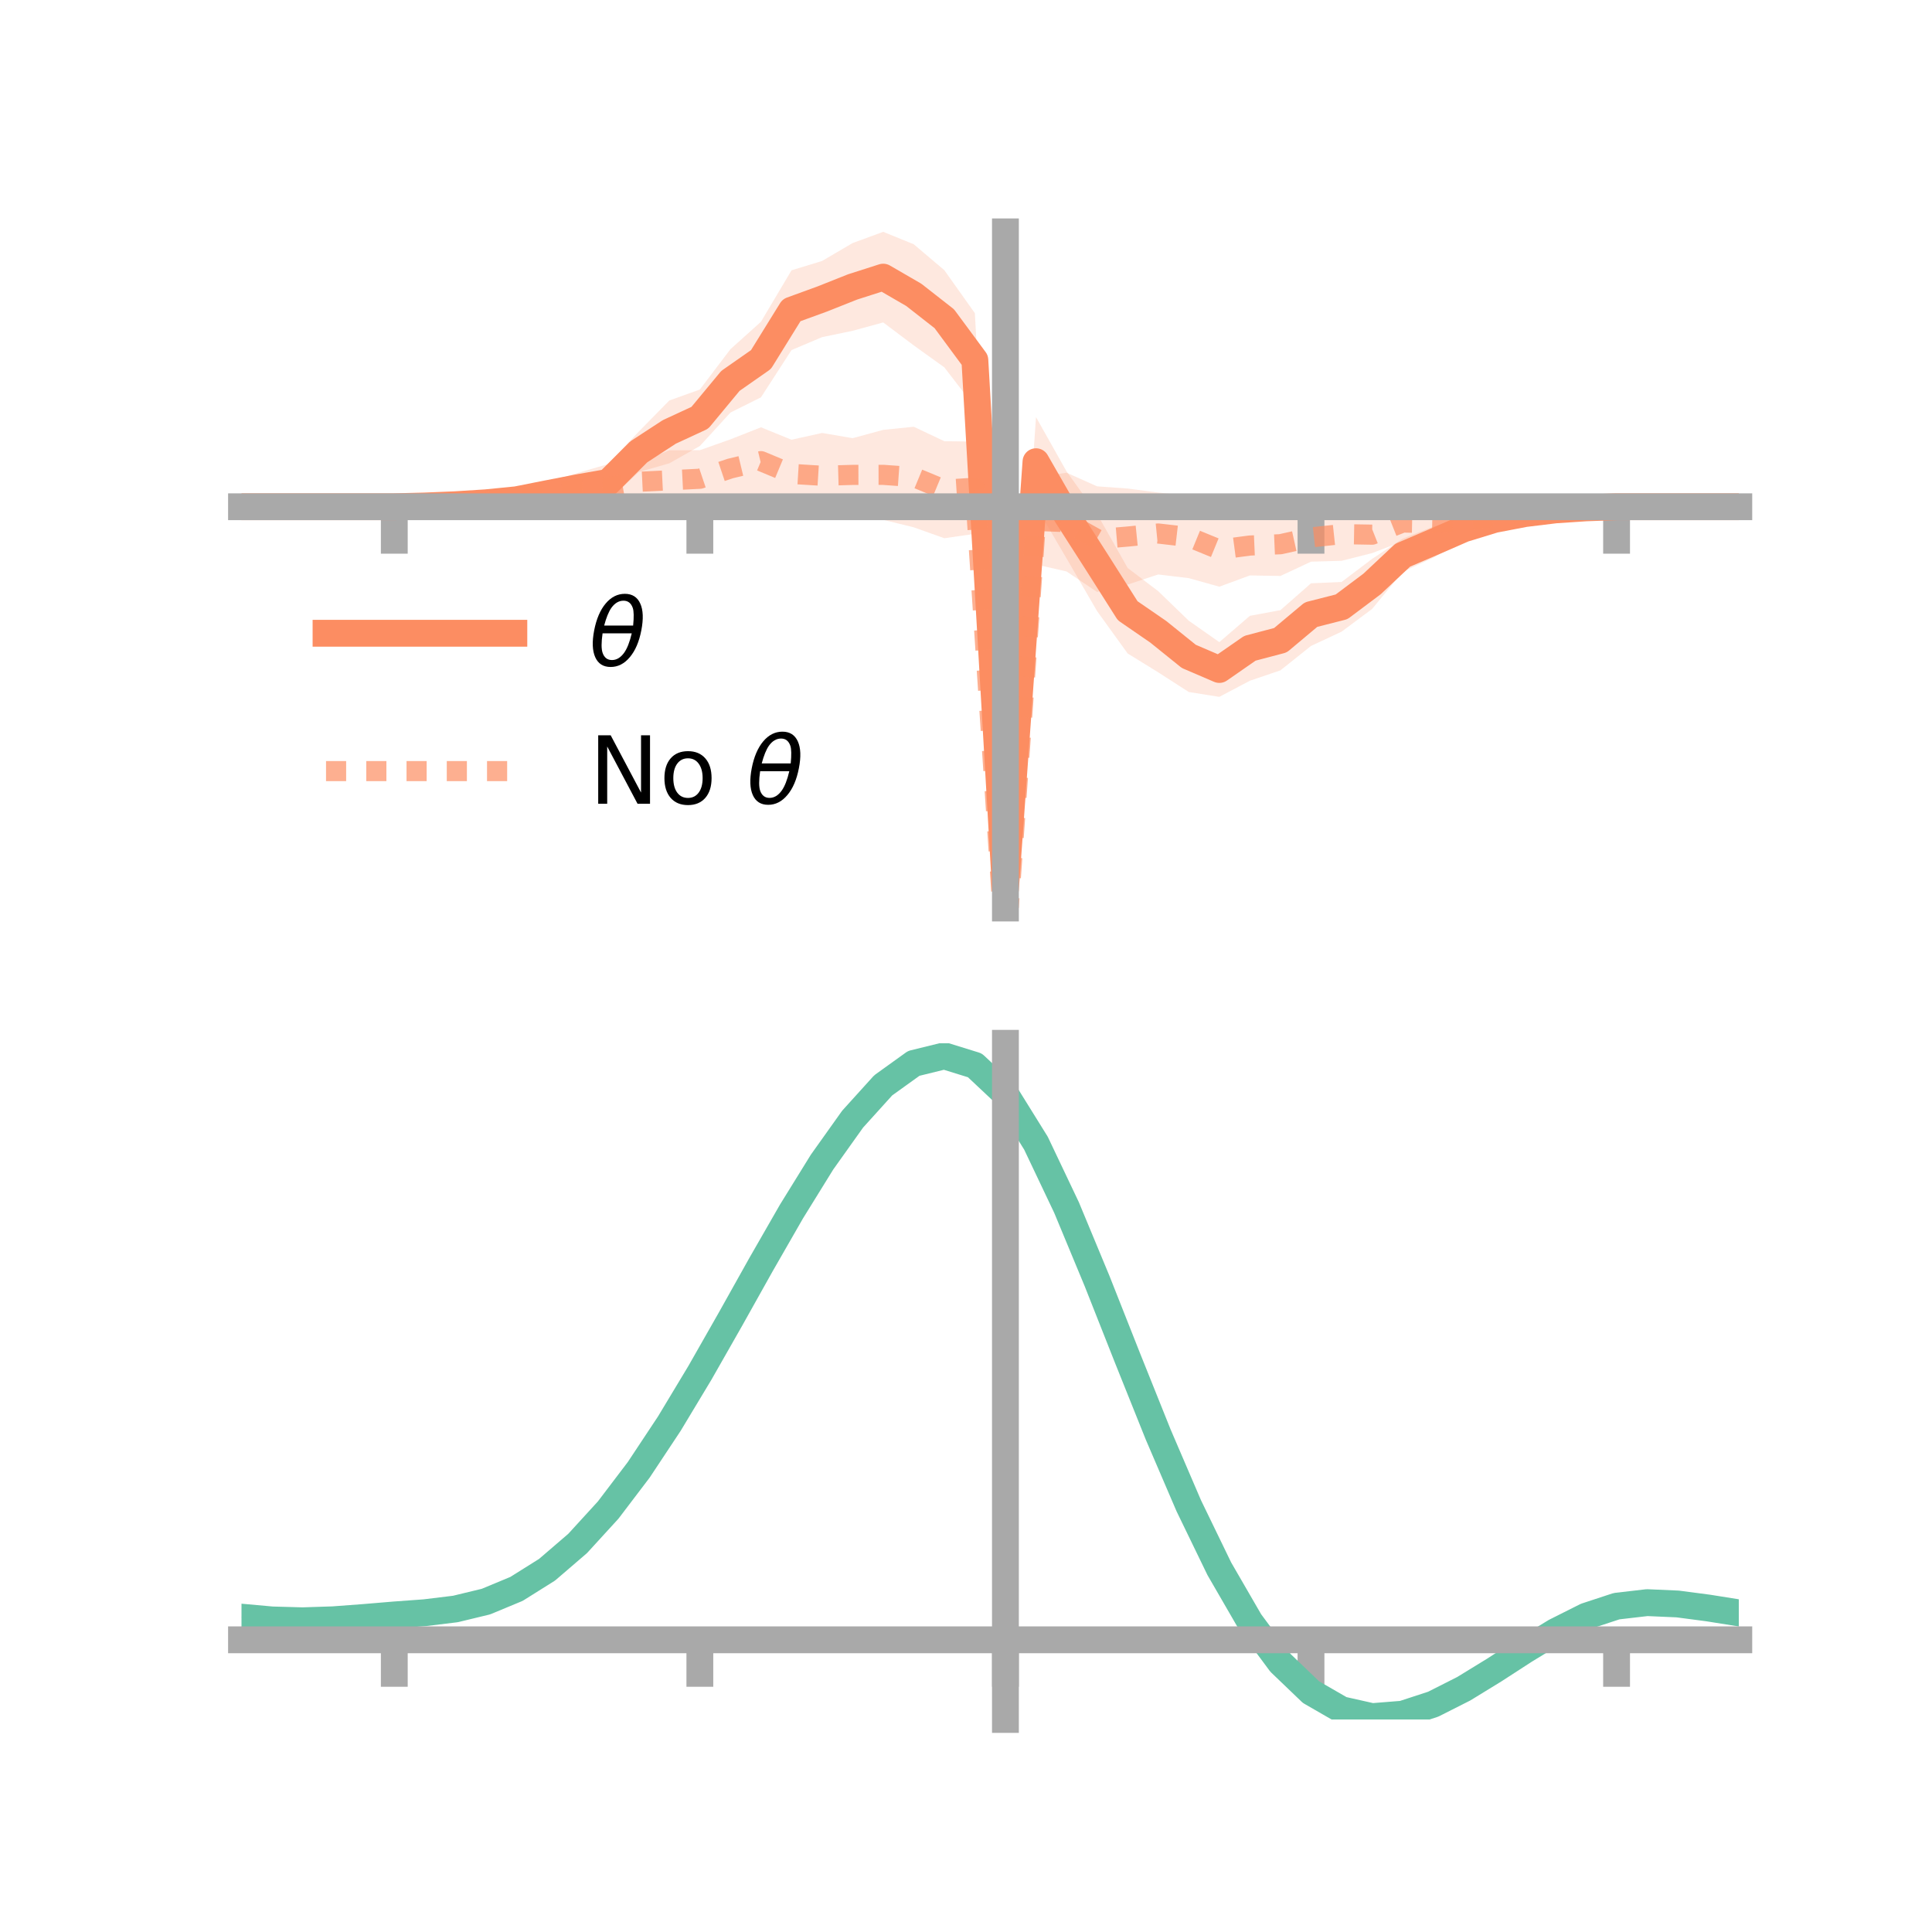 <?xml version="1.0" encoding="utf-8" standalone="no"?>
<!DOCTYPE svg PUBLIC "-//W3C//DTD SVG 1.1//EN"
  "http://www.w3.org/Graphics/SVG/1.1/DTD/svg11.dtd">
<!-- Created with matplotlib (https://matplotlib.org/) -->
<svg height="144pt" version="1.1" viewBox="0 0 144 144" width="144pt" xmlns="http://www.w3.org/2000/svg" xmlns:xlink="http://www.w3.org/1999/xlink">
 <defs>
  <style type="text/css">*{stroke-linecap:butt;stroke-linejoin:round;}</style>
 </defs>
 <g id="figure_1">
  <g id="patch_1">
   <path d="M 0 144 
L 144 144 
L 144 0 
L 0 0 
z
" style="fill:none;"/>
  </g>
  <g id="axes_1">
   <g id="patch_2">
    <path d="M 18 67.68 
L 129.6 67.68 
L 129.6 17.28 
L 18 17.28 
z
" style="fill:none;"/>
   </g>
   <g id="PolyCollection_1">
    <path clip-path="url(#p8727e57f99)" d="M 18 37.77 
L 18 37.77 
L 20.278 37.77 
L 22.555 37.77 
L 24.833 37.77 
L 27.11 37.77 
L 29.388 37.77 
L 31.665 37.626 
L 33.943 37.376 
L 36.22 37.067 
L 38.498 36.659 
L 40.776 35.93 
L 43.053 35.252 
L 45.331 34.587 
L 47.608 32.173 
L 49.886 29.851 
L 52.163 29.033 
L 54.441 26.028 
L 56.718 23.982 
L 58.996 20.147 
L 61.273 19.452 
L 63.551 18.114 
L 65.829 17.28 
L 68.106 18.206 
L 70.384 20.137 
L 72.661 23.342 
L 74.939 64.882 
L 77.216 31.086 
L 79.494 35.134 
L 81.771 38.307 
L 84.049 42.334 
L 86.327 44.063 
L 88.604 46.265 
L 90.882 47.861 
L 93.159 45.901 
L 95.437 45.476 
L 97.714 43.476 
L 99.992 43.378 
L 102.269 41.656 
L 104.547 40.146 
L 106.824 39.247 
L 109.102 38.569 
L 111.38 38.145 
L 113.657 37.87 
L 115.935 37.808 
L 118.212 37.791 
L 120.49 37.77 
L 122.767 37.77 
L 125.045 37.77 
L 127.322 37.77 
L 129.6 37.77 
L 129.6 37.77 
L 129.6 37.77 
L 127.322 37.77 
L 125.045 37.77 
L 122.767 37.77 
L 120.49 37.771 
L 118.212 37.913 
L 115.935 38.198 
L 113.657 38.69 
L 111.38 39.287 
L 109.102 40.259 
L 106.824 41.57 
L 104.547 42.619 
L 102.269 45.388 
L 99.992 47.082 
L 97.714 48.145 
L 95.437 49.963 
L 93.159 50.738 
L 90.882 51.94 
L 88.604 51.578 
L 86.327 50.112 
L 84.049 48.706 
L 81.771 45.55 
L 79.494 41.62 
L 77.216 37.739 
L 74.939 67.68 
L 72.661 30.336 
L 70.384 27.38 
L 68.106 25.744 
L 65.829 24.032 
L 63.551 24.656 
L 61.273 25.128 
L 58.996 26.091 
L 56.718 29.615 
L 54.441 30.751 
L 52.163 33.243 
L 49.886 34.534 
L 47.608 35.184 
L 45.331 37.319 
L 43.053 37.459 
L 40.776 37.667 
L 38.498 37.839 
L 36.22 37.883 
L 33.943 37.862 
L 31.665 37.8 
L 29.388 37.77 
L 27.11 37.77 
L 24.833 37.77 
L 22.555 37.77 
L 20.278 37.77 
L 18 37.77 
z
" style="fill:#fc8d62;fill-opacity:0.2;"/>
   </g>
   <g id="PolyCollection_2">
    <path clip-path="url(#p8727e57f99)" d="M 18 37.77 
L 18 37.77 
L 20.278 37.77 
L 22.555 37.77 
L 24.833 37.77 
L 27.11 37.77 
L 29.388 37.77 
L 31.665 37.623 
L 33.943 37.401 
L 36.22 37.038 
L 38.498 36.482 
L 40.776 35.823 
L 43.053 35.343 
L 45.331 35.047 
L 47.608 34.467 
L 49.886 33.563 
L 52.163 33.554 
L 54.441 32.747 
L 56.718 31.849 
L 58.996 32.775 
L 61.273 32.27 
L 63.551 32.659 
L 65.829 32.04 
L 68.106 31.807 
L 70.384 32.884 
L 72.661 32.913 
L 74.939 69.649 
L 77.216 35.577 
L 79.494 35.233 
L 81.771 36.249 
L 84.049 36.413 
L 86.327 36.712 
L 88.604 36.964 
L 90.882 38.196 
L 93.159 38.432 
L 95.437 38.198 
L 97.714 38.248 
L 99.992 37.824 
L 102.269 38.477 
L 104.547 37.539 
L 106.824 37.862 
L 109.102 37.959 
L 111.38 37.971 
L 113.657 37.71 
L 115.935 37.672 
L 118.212 37.746 
L 120.49 37.769 
L 122.767 37.77 
L 125.045 37.77 
L 127.322 37.77 
L 129.6 37.77 
L 129.6 37.77 
L 129.6 37.77 
L 127.322 37.77 
L 125.045 37.77 
L 122.767 37.77 
L 120.49 37.772 
L 118.212 37.91 
L 115.935 38.136 
L 113.657 38.485 
L 111.38 39.027 
L 109.102 39.692 
L 106.824 40.119 
L 104.547 40.351 
L 102.269 41.224 
L 99.992 41.799 
L 97.714 41.864 
L 95.437 42.928 
L 93.159 42.89 
L 90.882 43.728 
L 88.604 43.092 
L 86.327 42.817 
L 84.049 43.571 
L 81.771 44.122 
L 79.494 42.593 
L 77.216 42.074 
L 74.939 72.643 
L 72.661 39.788 
L 70.384 40.117 
L 68.106 39.303 
L 65.829 38.746 
L 63.551 38.133 
L 61.273 38.652 
L 58.996 37.865 
L 56.718 36.894 
L 54.441 37.09 
L 52.163 37.814 
L 49.886 38.035 
L 47.608 37.351 
L 45.331 37.585 
L 43.053 37.527 
L 40.776 37.808 
L 38.498 37.689 
L 36.22 37.909 
L 33.943 37.875 
L 31.665 37.822 
L 29.388 37.77 
L 27.11 37.77 
L 24.833 37.77 
L 22.555 37.77 
L 20.278 37.77 
L 18 37.77 
z
" style="fill:#fc8d62;fill-opacity:0.2;"/>
   </g>
   <g id="matplotlib.axis_1">
    <g id="xtick_1">
     <g id="line2d_1">
      <defs>
       <path d="M 0 0 
L 0 3.5 
" id="m9d3788a0e4" style="stroke:#a9a9a9;stroke-width:2;"/>
      </defs>
      <g>
       <use style="fill:#a9a9a9;stroke:#a9a9a9;stroke-width:2;" x="29.388" xlink:href="#m9d3788a0e4" y="37.77"/>
      </g>
     </g>
    </g>
    <g id="xtick_2">
     <g id="line2d_2">
      <g>
       <use style="fill:#a9a9a9;stroke:#a9a9a9;stroke-width:2;" x="52.163" xlink:href="#m9d3788a0e4" y="37.77"/>
      </g>
     </g>
    </g>
    <g id="xtick_3">
     <g id="line2d_3">
      <g>
       <use style="fill:#a9a9a9;stroke:#a9a9a9;stroke-width:2;" x="74.939" xlink:href="#m9d3788a0e4" y="37.77"/>
      </g>
     </g>
    </g>
    <g id="xtick_4">
     <g id="line2d_4">
      <g>
       <use style="fill:#a9a9a9;stroke:#a9a9a9;stroke-width:2;" x="97.714" xlink:href="#m9d3788a0e4" y="37.77"/>
      </g>
     </g>
    </g>
    <g id="xtick_5">
     <g id="line2d_5">
      <g>
       <use style="fill:#a9a9a9;stroke:#a9a9a9;stroke-width:2;" x="120.49" xlink:href="#m9d3788a0e4" y="37.77"/>
      </g>
     </g>
    </g>
   </g>
   <g id="matplotlib.axis_2"/>
   <g id="line2d_6">
    <path clip-path="url(#p8727e57f99)" d="M 18 37.77 
L 20.278 37.77 
L 22.555 37.77 
L 24.833 37.77 
L 27.11 37.77 
L 29.388 37.77 
L 31.665 37.713 
L 33.943 37.619 
L 36.22 37.475 
L 38.498 37.249 
L 40.776 36.798 
L 43.053 36.355 
L 45.331 35.953 
L 47.608 33.679 
L 49.886 32.192 
L 52.163 31.138 
L 54.441 28.389 
L 56.718 26.798 
L 58.996 23.119 
L 61.273 22.29 
L 63.551 21.385 
L 65.829 20.656 
L 68.106 21.975 
L 70.384 23.758 
L 72.661 26.839 
L 74.939 66.281 
L 77.216 34.413 
L 79.494 38.377 
L 81.771 41.929 
L 84.049 45.52 
L 86.327 47.087 
L 88.604 48.922 
L 90.882 49.9 
L 93.159 48.319 
L 95.437 47.719 
L 97.714 45.81 
L 99.992 45.23 
L 102.269 43.522 
L 104.547 41.383 
L 106.824 40.408 
L 109.102 39.414 
L 111.38 38.716 
L 113.657 38.28 
L 115.935 38.003 
L 118.212 37.852 
L 120.49 37.77 
L 122.767 37.77 
L 125.045 37.77 
L 127.322 37.77 
L 129.6 37.77 
" style="fill:none;stroke:#fc8d62;stroke-linecap:square;stroke-width:2;"/>
   </g>
   <g id="line2d_7">
    <path clip-path="url(#p8727e57f99)" d="M 18 37.77 
L 20.278 37.77 
L 22.555 37.77 
L 24.833 37.77 
L 27.11 37.77 
L 29.388 37.77 
L 31.665 37.723 
L 33.943 37.638 
L 36.22 37.473 
L 38.498 37.086 
L 40.776 36.816 
L 43.053 36.435 
L 45.331 36.316 
L 47.608 35.909 
L 49.886 35.799 
L 52.163 35.684 
L 54.441 34.918 
L 56.718 34.371 
L 58.996 35.32 
L 61.273 35.461 
L 63.551 35.396 
L 65.829 35.393 
L 68.106 35.555 
L 70.384 36.5 
L 72.661 36.35 
L 74.939 71.146 
L 77.216 38.825 
L 79.494 38.913 
L 81.771 40.186 
L 84.049 39.992 
L 86.327 39.764 
L 88.604 40.028 
L 90.882 40.962 
L 93.159 40.661 
L 95.437 40.563 
L 97.714 40.056 
L 99.992 39.811 
L 102.269 39.851 
L 104.547 38.945 
L 106.824 38.99 
L 109.102 38.826 
L 111.38 38.499 
L 113.657 38.097 
L 115.935 37.904 
L 118.212 37.828 
L 120.49 37.77 
L 122.767 37.77 
L 125.045 37.77 
L 127.322 37.77 
L 129.6 37.77 
" style="fill:none;stroke:#fc8d62;stroke-dasharray:1.5,1.5;stroke-dashoffset:0;stroke-opacity:0.7;stroke-width:1.5;"/>
   </g>
   <g id="patch_3">
    <path d="M 74.939 67.68 
L 74.939 17.28 
" style="fill:none;stroke:#a9a9a9;stroke-linecap:square;stroke-linejoin:miter;stroke-width:2;"/>
   </g>
   <g id="patch_4">
    <path d="M 129.6 67.68 
L 129.6 17.28 
" style="fill:none;"/>
   </g>
   <g id="patch_5">
    <path d="M 18 37.77 
L 129.6 37.77 
" style="fill:none;stroke:#a9a9a9;stroke-linecap:square;stroke-linejoin:miter;stroke-width:2;"/>
   </g>
   <g id="patch_6">
    <path d="M 18 17.28 
L 129.6 17.28 
" style="fill:none;"/>
   </g>
   <g id="legend_1">
    <g id="line2d_8">
     <path d="M 24.3 47.2 
L 38.3 47.2 
" style="fill:none;stroke:#fc8d62;stroke-linecap:square;stroke-width:2;"/>
    </g>
    <g id="line2d_9"/>
    <g id="text_1">
     <!-- $\theta$ -->
     <g transform="translate(43.9 49.65)scale(0.07 -0.07)">
      <defs>
       <path d="M 45.516 34.672 
L 14.453 34.672 
Q 12.359 20.062 14.5 13.875 
Q 17.188 6.25 24.469 6.25 
Q 31.781 6.25 37.359 13.922 
Q 42.234 20.656 45.516 34.672 
z
M 47.016 42.969 
Q 48.344 56.844 46.625 61.719 
Q 43.953 69.438 36.766 69.438 
Q 29.297 69.438 23.828 61.812 
Q 19.531 55.672 16.156 42.969 
z
M 38.188 76.766 
Q 49.906 76.766 54.594 66.406 
Q 59.281 56.109 55.719 37.844 
Q 52.203 19.625 43.453 9.281 
Q 34.766 -1.125 23.047 -1.125 
Q 11.281 -1.125 6.641 9.281 
Q 2 19.625 5.516 37.844 
Q 9.078 56.109 17.719 66.406 
Q 26.422 76.766 38.188 76.766 
z
" id="DejaVuSans-Oblique-952"/>
      </defs>
      <use transform="translate(0 0.234)" xlink:href="#DejaVuSans-Oblique-952"/>
     </g>
    </g>
    <g id="line2d_10">
     <path d="M 24.3 57.474 
L 38.3 57.474 
" style="fill:none;stroke:#fc8d62;stroke-dasharray:1.5,1.5;stroke-dashoffset:0;stroke-opacity:0.7;stroke-width:1.5;"/>
    </g>
    <g id="line2d_11"/>
    <g id="text_2">
     <!-- No $\theta$ -->
     <g transform="translate(43.9 59.924)scale(0.07 -0.07)">
      <defs>
       <path d="M 9.812 72.906 
L 23.094 72.906 
L 55.422 11.922 
L 55.422 72.906 
L 64.984 72.906 
L 64.984 0 
L 51.703 0 
L 19.391 60.984 
L 19.391 0 
L 9.812 0 
z
" id="DejaVuSans-78"/>
       <path d="M 30.609 48.391 
Q 23.391 48.391 19.188 42.75 
Q 14.984 37.109 14.984 27.297 
Q 14.984 17.484 19.156 11.844 
Q 23.344 6.203 30.609 6.203 
Q 37.797 6.203 41.984 11.859 
Q 46.188 17.531 46.188 27.297 
Q 46.188 37.016 41.984 42.703 
Q 37.797 48.391 30.609 48.391 
z
M 30.609 56 
Q 42.328 56 49.016 48.375 
Q 55.719 40.766 55.719 27.297 
Q 55.719 13.875 49.016 6.219 
Q 42.328 -1.422 30.609 -1.422 
Q 18.844 -1.422 12.172 6.219 
Q 5.516 13.875 5.516 27.297 
Q 5.516 40.766 12.172 48.375 
Q 18.844 56 30.609 56 
z
" id="DejaVuSans-111"/>
       <path id="DejaVuSans-32"/>
      </defs>
      <use transform="translate(0 0.234)" xlink:href="#DejaVuSans-78"/>
      <use transform="translate(74.805 0.234)" xlink:href="#DejaVuSans-111"/>
      <use transform="translate(135.986 0.234)" xlink:href="#DejaVuSans-32"/>
      <use transform="translate(167.773 0.234)" xlink:href="#DejaVuSans-Oblique-952"/>
     </g>
    </g>
   </g>
  </g>
  <g id="axes_2">
   <g id="patch_7">
    <path d="M 18 128.16 
L 129.6 128.16 
L 129.6 77.76 
L 18 77.76 
z
" style="fill:none;"/>
   </g>
   <g id="PolyCollection_3">
    <path clip-path="url(#p6564b1d618)" d="M 18 120.572 
L 18 120.495 
L 20.278 120.711 
L 22.555 120.774 
L 24.833 120.691 
L 27.11 120.512 
L 29.388 120.313 
L 31.665 120.143 
L 33.943 119.86 
L 36.22 119.304 
L 38.498 118.346 
L 40.776 116.896 
L 43.053 114.901 
L 45.331 112.354 
L 47.608 109.286 
L 49.886 105.766 
L 52.163 101.893 
L 54.441 97.799 
L 56.718 93.636 
L 58.996 89.581 
L 61.273 85.822 
L 63.551 82.558 
L 65.829 79.993 
L 68.106 78.327 
L 70.384 77.76 
L 72.661 78.479 
L 74.939 80.653 
L 77.216 84.371 
L 79.494 89.235 
L 81.771 94.799 
L 84.049 100.647 
L 86.327 106.415 
L 88.604 111.803 
L 90.882 116.577 
L 93.159 120.571 
L 95.437 123.688 
L 97.714 125.894 
L 99.992 127.217 
L 102.269 127.735 
L 104.547 127.559 
L 106.824 126.827 
L 109.102 125.695 
L 111.38 124.323 
L 113.657 122.876 
L 115.935 121.511 
L 118.212 120.381 
L 120.49 119.636 
L 122.767 119.374 
L 125.045 119.478 
L 127.322 119.788 
L 129.6 120.163 
L 129.6 120.265 
L 129.6 120.265 
L 127.322 119.915 
L 125.045 119.623 
L 122.767 119.528 
L 120.49 119.794 
L 118.212 120.547 
L 115.935 121.705 
L 113.657 123.117 
L 111.38 124.619 
L 109.102 126.041 
L 106.824 127.213 
L 104.547 127.97 
L 102.269 128.16 
L 99.992 127.653 
L 97.714 126.349 
L 95.437 124.188 
L 93.159 121.155 
L 90.882 117.281 
L 88.604 112.658 
L 86.327 107.439 
L 84.049 101.848 
L 81.771 96.174 
L 79.494 90.771 
L 77.216 86.046 
L 74.939 82.435 
L 72.661 80.33 
L 70.384 79.638 
L 68.106 80.189 
L 65.829 81.797 
L 63.551 84.267 
L 61.273 87.402 
L 58.996 91.005 
L 56.718 94.885 
L 54.441 98.861 
L 52.163 102.768 
L 49.886 106.459 
L 47.608 109.815 
L 45.331 112.743 
L 43.053 115.18 
L 40.776 117.099 
L 38.498 118.507 
L 36.22 119.444 
L 33.943 119.989 
L 31.665 120.262 
L 29.388 120.422 
L 27.11 120.605 
L 24.833 120.766 
L 22.555 120.833 
L 20.278 120.77 
L 18 120.572 
z
" style="fill:#66c2a5;fill-opacity:0.2;"/>
   </g>
   <g id="matplotlib.axis_3">
    <g id="xtick_6">
     <g id="line2d_12">
      <g>
       <use style="fill:#a9a9a9;stroke:#a9a9a9;stroke-width:2;" x="29.388" xlink:href="#m9d3788a0e4" y="122.223"/>
      </g>
     </g>
    </g>
    <g id="xtick_7">
     <g id="line2d_13">
      <g>
       <use style="fill:#a9a9a9;stroke:#a9a9a9;stroke-width:2;" x="52.163" xlink:href="#m9d3788a0e4" y="122.223"/>
      </g>
     </g>
    </g>
    <g id="xtick_8">
     <g id="line2d_14">
      <g>
       <use style="fill:#a9a9a9;stroke:#a9a9a9;stroke-width:2;" x="74.939" xlink:href="#m9d3788a0e4" y="122.223"/>
      </g>
     </g>
    </g>
    <g id="xtick_9">
     <g id="line2d_15">
      <g>
       <use style="fill:#a9a9a9;stroke:#a9a9a9;stroke-width:2;" x="97.714" xlink:href="#m9d3788a0e4" y="122.223"/>
      </g>
     </g>
    </g>
    <g id="xtick_10">
     <g id="line2d_16">
      <g>
       <use style="fill:#a9a9a9;stroke:#a9a9a9;stroke-width:2;" x="120.49" xlink:href="#m9d3788a0e4" y="122.223"/>
      </g>
     </g>
    </g>
   </g>
   <g id="matplotlib.axis_4"/>
   <g id="line2d_17">
    <path clip-path="url(#p6564b1d618)" d="M 18 120.534 
L 20.278 120.74 
L 22.555 120.803 
L 24.833 120.729 
L 27.11 120.559 
L 29.388 120.368 
L 31.665 120.202 
L 33.943 119.924 
L 36.22 119.374 
L 38.498 118.427 
L 40.776 116.998 
L 43.053 115.041 
L 45.331 112.549 
L 47.608 109.551 
L 49.886 106.113 
L 52.163 102.33 
L 54.441 98.33 
L 56.718 94.261 
L 58.996 90.293 
L 61.273 86.612 
L 63.551 83.413 
L 65.829 80.895 
L 68.106 79.258 
L 70.384 78.699 
L 72.661 79.404 
L 74.939 81.544 
L 77.216 85.208 
L 79.494 90.003 
L 81.771 95.486 
L 84.049 101.247 
L 86.327 106.927 
L 88.604 112.231 
L 90.882 116.929 
L 93.159 120.863 
L 95.437 123.938 
L 97.714 126.121 
L 99.992 127.435 
L 102.269 127.947 
L 104.547 127.764 
L 106.824 127.02 
L 109.102 125.868 
L 111.38 124.471 
L 113.657 122.996 
L 115.935 121.608 
L 118.212 120.464 
L 120.49 119.715 
L 122.767 119.451 
L 125.045 119.551 
L 127.322 119.851 
L 129.6 120.214 
" style="fill:none;stroke:#66c2a5;stroke-linecap:square;stroke-width:2;"/>
   </g>
   <g id="patch_8">
    <path d="M 74.939 128.16 
L 74.939 77.76 
" style="fill:none;stroke:#a9a9a9;stroke-linecap:square;stroke-linejoin:miter;stroke-width:2;"/>
   </g>
   <g id="patch_9">
    <path d="M 129.6 128.16 
L 129.6 77.76 
" style="fill:none;"/>
   </g>
   <g id="patch_10">
    <path d="M 18 122.223 
L 129.6 122.223 
" style="fill:none;stroke:#a9a9a9;stroke-linecap:square;stroke-linejoin:miter;stroke-width:2;"/>
   </g>
   <g id="patch_11">
    <path d="M 18 77.76 
L 129.6 77.76 
" style="fill:none;"/>
   </g>
  </g>
 </g>
 <defs>
  <clipPath id="p8727e57f99">
   <rect height="50.4" width="111.6" x="18" y="17.28"/>
  </clipPath>
  <clipPath id="p6564b1d618">
   <rect height="50.4" width="111.6" x="18" y="77.76"/>
  </clipPath>
 </defs>
</svg>
